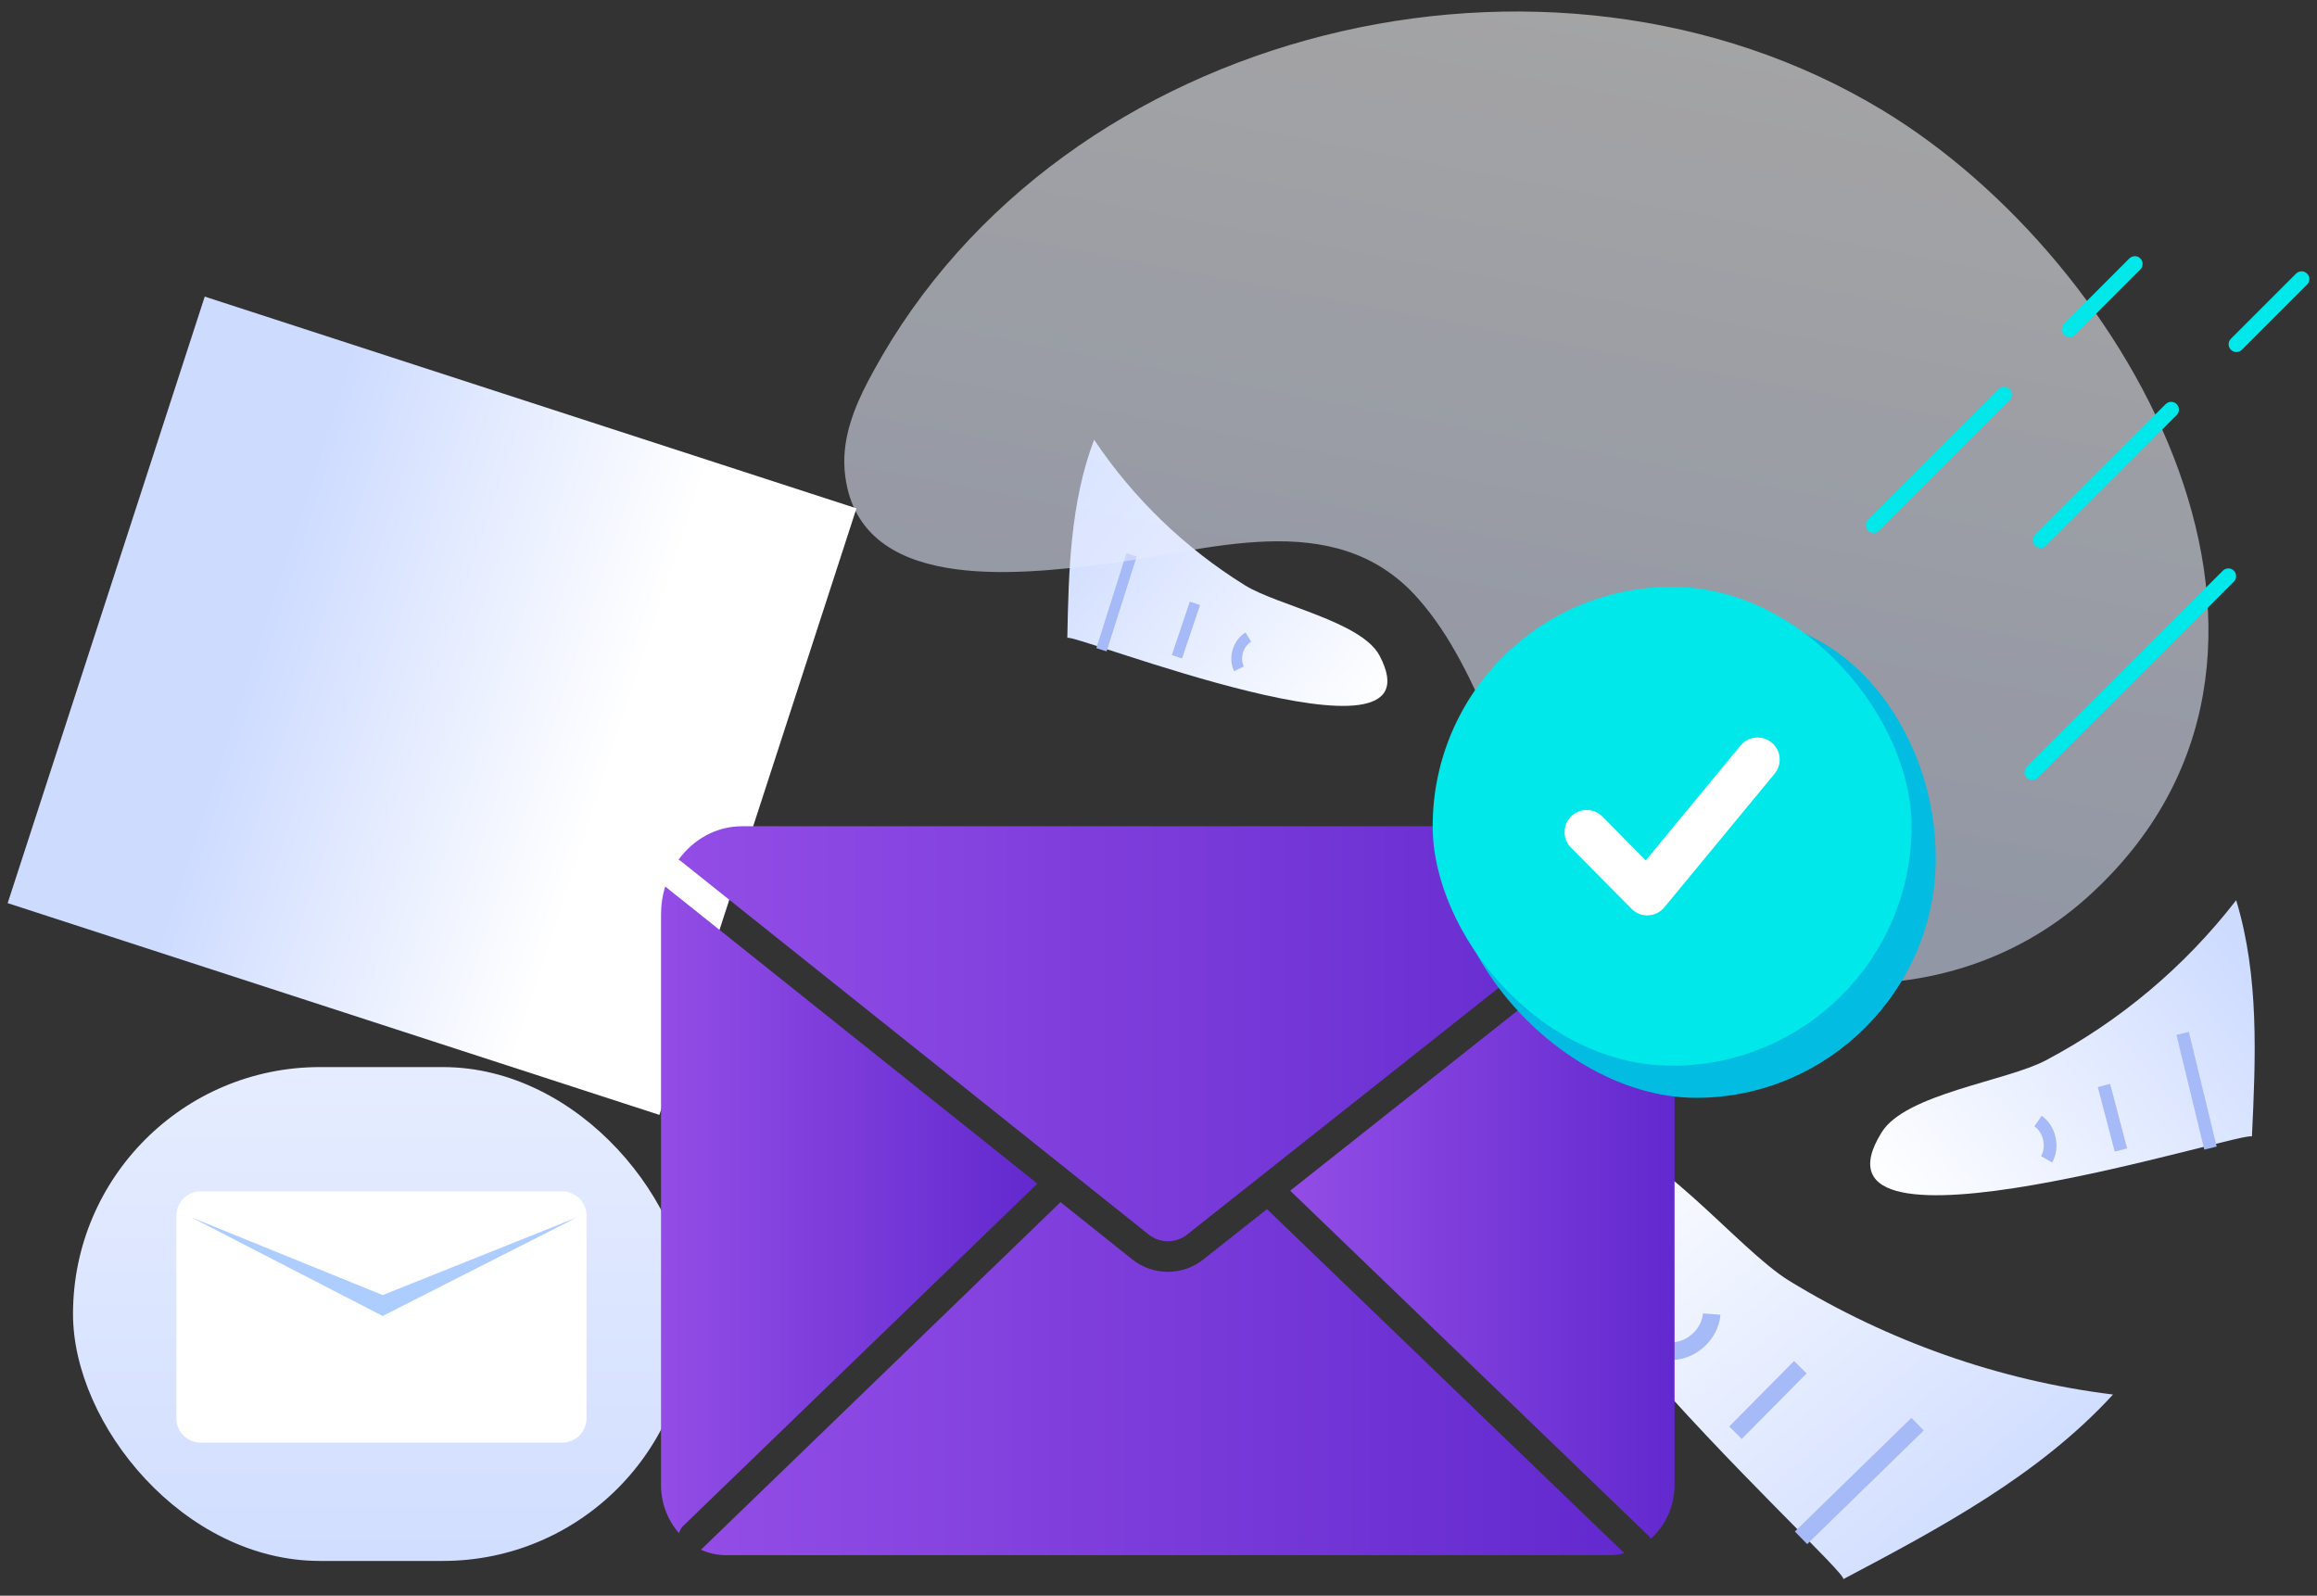 <svg width="106" height="73" viewBox="0 0 106 73" fill="none" xmlns="http://www.w3.org/2000/svg">
<rect x="0" y="0" width="106" height="73" fill="#333333" stroke="none"/>
<path d="M96.668 63.796C93.281 67.491 88.755 69.903 84.323 72.245C84.829 71.978 62.014 51.753 72.665 51.98C75.536 52.041 79.455 57.124 81.861 58.597C86.354 61.346 91.436 63.153 96.668 63.796Z" fill="url(#paint0_linear_12318_17712)"/>
<path d="M76.506 62.212C77.615 62.198 78.622 61.251 78.709 60.146L77.907 60.084C77.854 60.779 77.194 61.397 76.498 61.405L76.506 62.212Z" fill="#A6BAF7"/>
<rect width="4.215" height="0.807" transform="matrix(0.704 -0.711 0.711 0.704 79.109 65.259)" fill="#A6BAF7"/>
<rect width="7.449" height="0.807" transform="matrix(0.716 -0.698 0.698 0.716 82.113 70.062)" fill="#A6BAF7"/>
<path d="M102.302 41.183C103.359 44.658 103.196 48.372 103.023 52C103.043 51.586 82.015 58.365 86.081 51.804C87.175 50.035 91.794 49.464 93.6 48.505C96.989 46.712 99.956 44.216 102.302 41.183V41.183Z" fill="url(#paint1_linear_12318_17712)"/>
<path d="M93.883 53.182C94.282 52.485 94.064 51.504 93.406 51.045L93.07 51.525C93.484 51.816 93.626 52.453 93.375 52.891L93.883 53.182Z" fill="#A6BAF7"/>
<rect width="0.585" height="3.055" transform="matrix(0.967 -0.254 0.254 0.967 95.971 49.731)" fill="#A6BAF7"/>
<rect width="0.585" height="5.398" transform="matrix(0.972 -0.237 0.236 0.972 99.569 47.344)" fill="#A6BAF7"/>
<path d="M50.054 20.117C48.965 22.984 48.887 26.122 48.828 29.189C48.835 28.839 66.163 35.754 63.111 29.991C62.289 28.437 58.433 27.693 56.966 26.782C54.213 25.078 51.857 22.805 50.054 20.117Z" fill="url(#paint2_linear_12318_17712)"/>
<path d="M56.458 30.705C56.162 30.095 56.402 29.283 56.982 28.933L57.237 29.355C56.864 29.602 56.723 30.08 56.902 30.489L56.458 30.705Z" fill="#A6BAF7"/>
<rect width="2.579" height="0.494" transform="matrix(0.319 -0.948 0.948 0.319 53.609 29.967)" fill="#A6BAF7"/>
<rect width="4.558" height="0.494" transform="matrix(0.302 -0.953 0.953 0.302 50.156 29.65)" fill="#A6BAF7"/>
<g opacity="0.79">
<path opacity="0.7" d="M38.644 21.553C39.155 27.186 46.55 26.282 50.472 25.816C55.132 25.262 61.026 23.077 64.835 27.336C67.994 30.867 68.637 35.998 71.887 39.426C77.984 45.855 88.717 47.153 95.511 41.031C107.67 30.069 97.584 11.985 86.138 5.052C70.878 -4.195 48.587 1.195 39.967 16.966C39.88 17.123 39.794 17.28 39.712 17.439C39.069 18.665 38.551 20.013 38.633 21.396C38.635 21.445 38.639 21.499 38.644 21.553Z" fill="url(#paint3_linear_12318_17712)"/>
</g>
<rect width="29.177" height="31.352" transform="matrix(0.309 -0.951 0.951 0.309 0.351 41.316)" fill="url(#paint4_linear_12318_17712)"/>
<rect x="3.34" y="48.816" width="28.217" height="22.593" rx="11.296" fill="url(#paint5_linear_12318_17712)"/>
<path d="M9.18 54.503H25.72C26.015 54.503 26.298 54.62 26.506 54.829C26.715 55.038 26.832 55.32 26.832 55.615V64.885C26.832 65.498 26.335 65.996 25.721 65.996H9.18C8.566 65.996 8.069 65.498 8.069 64.885V55.614C8.069 55.001 8.566 54.503 9.18 54.503V54.503Z" fill="white"/>
<path fill-rule="evenodd" clip-rule="evenodd" d="M17.507 60.203L8.76 55.693L17.507 59.246L26.391 55.693L17.507 60.203Z" fill="#AECDFF"/>
<path d="M52.534 56.463C53.053 56.889 53.801 56.891 54.323 56.467L75.61 39.609C74.788 38.505 73.532 37.799 72.123 37.799H33.944C32.767 37.799 31.72 38.398 31.042 39.33C31.067 39.341 31.092 39.354 31.115 39.368L52.534 56.463Z" fill="url(#paint6_linear_12318_17712)"/>
<path d="M55.076 57.596C54.112 58.381 52.729 58.377 51.768 57.589L48.518 54.994L32.099 70.866C32.087 70.877 32.072 70.881 32.059 70.892C32.419 71.058 32.811 71.144 33.208 71.144H73.646C73.87 71.142 74.094 71.112 74.311 71.055L57.963 55.315L55.076 57.596Z" fill="url(#paint7_linear_12318_17712)"/>
<path d="M47.46 54.148L30.431 40.555C30.305 40.965 30.242 41.391 30.241 41.82V67.924C30.237 68.739 30.53 69.527 31.065 70.141C31.094 70.021 31.155 69.91 31.241 69.821L47.46 54.148Z" fill="url(#paint8_linear_12318_17712)"/>
<path d="M75.436 70.273C75.469 70.31 75.497 70.352 75.521 70.395C76.219 69.764 76.614 68.865 76.608 67.923V42.671C76.609 42.037 76.494 41.408 76.269 40.815L59.025 54.471L75.436 70.273Z" fill="url(#paint9_linear_12318_17712)"/>
<path d="M94.676 15.421C94.532 15.421 94.403 15.334 94.348 15.202C94.293 15.069 94.324 14.916 94.425 14.815L97.41 11.829C97.499 11.736 97.632 11.698 97.757 11.73C97.881 11.763 97.979 11.861 98.011 11.986C98.043 12.11 98.005 12.243 97.912 12.332L94.927 15.317C94.861 15.383 94.77 15.421 94.676 15.421Z" fill="#00E8EA"/>
<path d="M85.721 24.377C85.578 24.376 85.448 24.289 85.394 24.157C85.339 24.024 85.369 23.872 85.47 23.77L91.44 17.8C91.579 17.667 91.799 17.67 91.936 17.806C92.072 17.942 92.075 18.162 91.942 18.302L85.972 24.272C85.906 24.339 85.815 24.377 85.721 24.377Z" fill="#00E8EA"/>
<path d="M102.312 16.104C102.169 16.104 102.039 16.018 101.984 15.885C101.929 15.752 101.959 15.6 102.061 15.498L105.044 12.516C105.183 12.377 105.407 12.377 105.546 12.516C105.685 12.655 105.685 12.879 105.546 13.018L102.564 16C102.497 16.067 102.407 16.104 102.312 16.104Z" fill="#00E8EA"/>
<path d="M93.358 25.063C93.214 25.063 93.085 24.977 93.03 24.844C92.975 24.711 93.005 24.559 93.106 24.457L99.077 18.486C99.166 18.397 99.297 18.362 99.42 18.394C99.543 18.427 99.638 18.523 99.671 18.646C99.704 18.768 99.669 18.899 99.579 18.989L93.609 24.959C93.542 25.026 93.452 25.063 93.358 25.063Z" fill="#00E8EA"/>
<path d="M92.973 35.684C92.83 35.684 92.701 35.598 92.646 35.465C92.591 35.333 92.621 35.18 92.722 35.078L101.694 26.106C101.784 26.017 101.915 25.982 102.037 26.014C102.16 26.047 102.255 26.143 102.288 26.265C102.321 26.388 102.286 26.518 102.196 26.608L93.224 35.58C93.158 35.647 93.068 35.684 92.973 35.684Z" fill="#00E8EA"/>
<path d="M77.601 50.223C70.629 50.223 63.428 41.324 67.258 34.659C68.47 32.55 70.306 30.836 72.437 29.673C76.741 27.321 82.284 27.408 85.664 31.309C87.555 33.498 88.559 36.388 88.559 39.267C88.558 45.292 83.627 50.223 77.601 50.223Z" fill="#03BCE1"/>
<rect x="65.543" y="26.844" width="21.91" height="21.91" rx="10.955" fill="#00E8EA"/>
<path d="M75.362 41.878C75.092 41.878 74.833 41.77 74.643 41.578L71.855 38.762C71.477 38.363 71.487 37.735 71.878 37.348C72.269 36.961 72.897 36.957 73.293 37.339L75.293 39.36L79.643 34.087C80.002 33.672 80.627 33.62 81.051 33.97C81.475 34.319 81.542 34.943 81.203 35.375L76.141 41.509C75.959 41.729 75.692 41.862 75.407 41.874L75.362 41.878Z" fill="white"/>
<defs>
<linearGradient id="paint0_linear_12318_17712" x1="103.764" y1="60.815" x2="86.139" y2="40.332" gradientUnits="userSpaceOnUse">
<stop stop-color="#CDDBFF"/>
<stop offset="1" stop-color="white"/>
</linearGradient>
<linearGradient id="paint1_linear_12318_17712" x1="98.365" y1="38.194" x2="82.978" y2="50.683" gradientUnits="userSpaceOnUse">
<stop stop-color="#CDDBFF"/>
<stop offset="1" stop-color="white"/>
</linearGradient>
<linearGradient id="paint2_linear_12318_17712" x1="42.828" y1="30.041" x2="55.959" y2="40.843" gradientUnits="userSpaceOnUse">
<stop stop-color="#CDDBFF"/>
<stop offset="1" stop-color="white"/>
</linearGradient>
<linearGradient id="paint3_linear_12318_17712" x1="97.349" y1="63.684" x2="108.382" y2="6.233" gradientUnits="userSpaceOnUse">
<stop stop-color="#CDDBFF"/>
<stop offset="1" stop-color="white"/>
</linearGradient>
<linearGradient id="paint4_linear_12318_17712" x1="6.727" y1="7.043" x2="6.727" y2="24.353" gradientUnits="userSpaceOnUse">
<stop stop-color="#CDDBFF"/>
<stop offset="0.89" stop-color="#FAFBFF"/>
<stop offset="1" stop-color="white"/>
</linearGradient>
<linearGradient id="paint5_linear_12318_17712" x1="52.014" y1="75.863" x2="52.014" y2="20.511" gradientUnits="userSpaceOnUse">
<stop stop-color="#CDDBFF"/>
<stop offset="1" stop-color="white"/>
</linearGradient>
<linearGradient id="paint6_linear_12318_17712" x1="31.042" y1="56.784" x2="75.61" y2="56.784" gradientUnits="userSpaceOnUse">
<stop stop-color="#934DE6"/>
<stop offset="1" stop-color="#6229CE"/>
</linearGradient>
<linearGradient id="paint7_linear_12318_17712" x1="32.056" y1="71.144" x2="74.308" y2="71.144" gradientUnits="userSpaceOnUse">
<stop stop-color="#934DE6"/>
<stop offset="1" stop-color="#6229CE"/>
</linearGradient>
<linearGradient id="paint8_linear_12318_17712" x1="30.241" y1="70.141" x2="47.46" y2="70.141" gradientUnits="userSpaceOnUse">
<stop stop-color="#934DE6"/>
<stop offset="1" stop-color="#6229CE"/>
</linearGradient>
<linearGradient id="paint9_linear_12318_17712" x1="59.025" y1="70.395" x2="76.608" y2="70.395" gradientUnits="userSpaceOnUse">
<stop stop-color="#934DE6"/>
<stop offset="1" stop-color="#6229CE"/>
</linearGradient>
</defs>
</svg>

